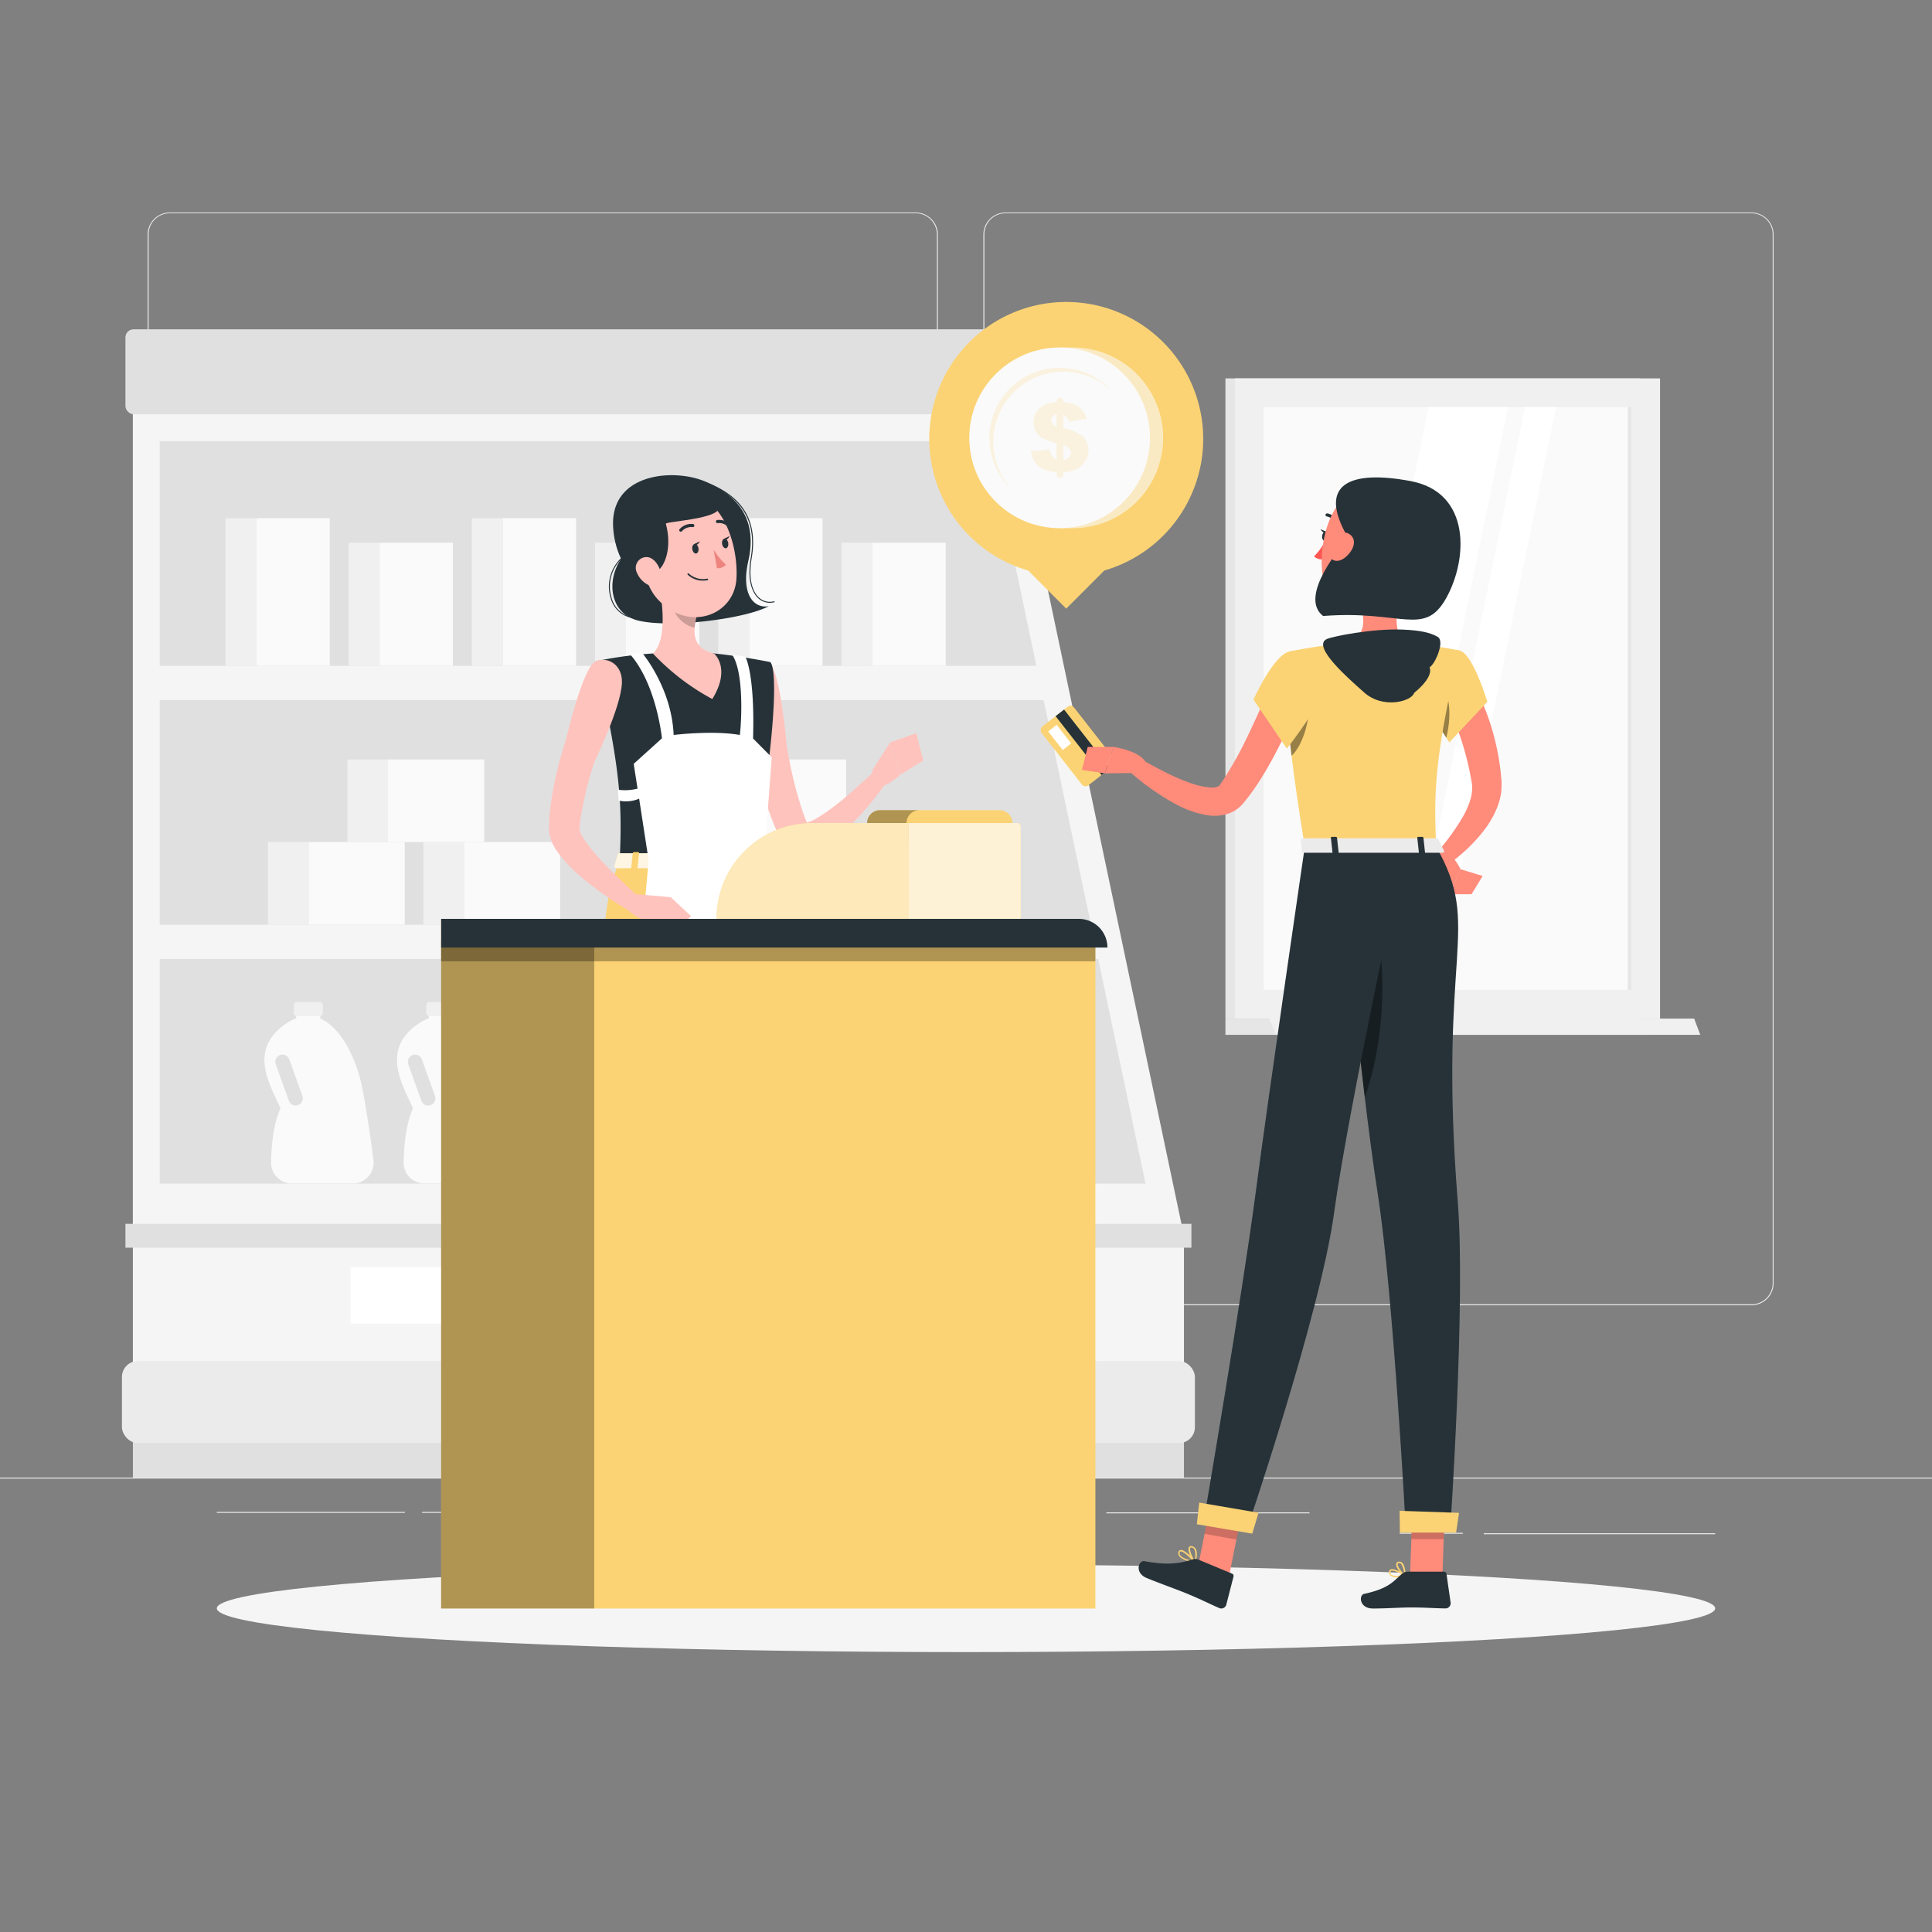 <svg xmlns="http://www.w3.org/2000/svg" viewBox="0 0 500 500"><rect x="0" y="0" width="500" height="500" fill="#808080" stroke="none"/><g id="freepik--background-complete--inject-3"><rect y="382.4" width="500" height="0.25" style="fill:#ebebeb"></rect><rect x="384" y="396.81" width="59.89" height="0.25" style="fill:#ebebeb"></rect><rect x="286.33" y="391.4" width="52.57" height="0.25" style="fill:#ebebeb"></rect><rect x="362.24" y="396.69" width="16.35" height="0.25" style="fill:#ebebeb"></rect><rect x="56.11" y="391.28" width="48.67" height="0.25" style="fill:#ebebeb"></rect><rect x="109.22" y="391.28" width="10.43" height="0.25" style="fill:#ebebeb"></rect><rect x="168.68" y="393.43" width="33.65" height="0.25" style="fill:#ebebeb"></rect><path d="M237,337.8H43.91a5.71,5.71,0,0,1-5.7-5.71V60.66A5.71,5.71,0,0,1,43.91,55H237a5.71,5.71,0,0,1,5.71,5.71V332.09A5.71,5.71,0,0,1,237,337.8ZM43.91,55.2a5.46,5.46,0,0,0-5.45,5.46V332.09a5.46,5.46,0,0,0,5.45,5.46H237a5.47,5.47,0,0,0,5.46-5.46V60.66A5.47,5.47,0,0,0,237,55.2Z" style="fill:#ebebeb"></path><path d="M453.31,337.8H260.21a5.72,5.72,0,0,1-5.71-5.71V60.66A5.72,5.72,0,0,1,260.21,55h193.1A5.71,5.71,0,0,1,459,60.66V332.09A5.71,5.71,0,0,1,453.31,337.8ZM260.21,55.2a5.47,5.47,0,0,0-5.46,5.46V332.09a5.47,5.47,0,0,0,5.46,5.46h193.1a5.47,5.47,0,0,0,5.46-5.46V60.66a5.47,5.47,0,0,0-5.46-5.46Z" style="fill:#ebebeb"></path><rect x="317.14" y="97.93" width="107.18" height="165.68" style="fill:#e6e6e6"></rect><rect x="319.62" y="97.93" width="110" height="165.68" style="fill:#f0f0f0"></rect><polygon points="424.32 263.61 317.14 263.61 317.14 267.81 426.8 267.81 424.32 263.61" style="fill:#e6e6e6"></polygon><polygon points="438.45 263.61 328.45 263.61 330.25 267.81 440.03 267.81 438.45 263.61" style="fill:#f0f0f0"></polygon><rect x="299.2" y="133.19" width="150.84" height="95.16" transform="translate(555.39 -193.85) rotate(90)" style="fill:#fafafa"></rect><polygon points="338.75 256.19 369.72 105.35 390.28 105.35 359.31 256.19 338.75 256.19" style="fill:#fff"></polygon><polygon points="363.73 256.19 394.69 105.35 402.71 105.35 371.74 256.19 363.73 256.19" style="fill:#fff"></polygon><rect x="346.31" y="180.3" width="150.84" height="0.94" transform="translate(602.5 -240.96) rotate(90)" style="fill:#e6e6e6"></rect><rect x="34.39" y="362.85" width="272.02" height="19.55" style="fill:#e0e0e0"></rect><rect x="34.39" y="319.82" width="272.02" height="43.03" style="fill:#f5f5f5"></rect><polygon points="260.88 103.74 34.38 103.74 34.38 319.82 306.41 319.82 260.88 103.74" style="fill:#f5f5f5"></polygon><rect x="90.72" y="327.92" width="159.35" height="14.66" style="fill:#fff"></rect><rect x="32.46" y="316.73" width="275.88" height="6.17" style="fill:#e0e0e0"></rect><rect x="31.56" y="352.23" width="277.68" height="21.24" rx="4.12" style="fill:#ebebeb"></rect><rect x="32.46" y="85.22" width="231.12" height="21.99" rx="2.12" style="fill:#e0e0e0"></rect><polygon points="255.97 114.16 41.33 114.16 41.33 172.3 268.22 172.3 255.97 114.16" style="fill:#e0e0e0"></polygon><polygon points="270.09 181.17 41.33 181.17 41.33 239.31 282.34 239.31 270.09 181.17" style="fill:#e0e0e0"></polygon><polygon points="284.22 248.18 41.33 248.18 41.33 306.31 296.46 306.31 284.22 248.18" style="fill:#e0e0e0"></polygon><rect x="66.35" y="134.11" width="18.98" height="38.18" style="fill:#fafafa"></rect><rect x="58.33" y="134.11" width="8.01" height="38.18" transform="translate(124.68 306.41) rotate(180)" style="fill:#f0f0f0"></rect><rect x="79.86" y="217.92" width="24.89" height="21.38" style="fill:#fafafa"></rect><rect x="69.35" y="217.92" width="10.51" height="21.38" transform="translate(149.21 457.23) rotate(180)" style="fill:#f0f0f0"></rect><rect x="120.07" y="217.92" width="24.89" height="21.38" style="fill:#fafafa"></rect><rect x="109.56" y="217.92" width="10.51" height="21.38" transform="translate(229.64 457.23) rotate(180)" style="fill:#f0f0f0"></rect><rect x="100.41" y="196.54" width="24.89" height="21.38" style="fill:#fafafa"></rect><rect x="89.9" y="196.54" width="10.51" height="21.38" transform="translate(190.31 414.47) rotate(180)" style="fill:#f0f0f0"></rect><rect x="173.52" y="217.92" width="24.89" height="21.38" style="fill:#fafafa"></rect><rect x="163.01" y="217.92" width="10.51" height="21.38" transform="translate(336.53 457.23) rotate(180)" style="fill:#f0f0f0"></rect><rect x="213.73" y="217.92" width="24.89" height="21.38" style="fill:#fafafa"></rect><rect x="203.22" y="217.92" width="10.51" height="21.38" transform="translate(416.96 457.23) rotate(180)" style="fill:#f0f0f0"></rect><rect x="194.07" y="196.54" width="24.89" height="21.38" style="fill:#fafafa"></rect><rect x="183.56" y="196.54" width="10.51" height="21.38" transform="translate(377.63 414.47) rotate(180)" style="fill:#f0f0f0"></rect><rect x="98.23" y="140.45" width="18.98" height="31.85" style="fill:#fafafa"></rect><rect x="90.22" y="140.45" width="8.01" height="31.85" transform="translate(188.45 312.74) rotate(180)" style="fill:#f0f0f0"></rect><rect x="130.12" y="134.11" width="18.98" height="38.18" style="fill:#fafafa"></rect><rect x="122.1" y="134.11" width="8.01" height="38.18" transform="translate(252.22 306.41) rotate(180)" style="fill:#f0f0f0"></rect><rect x="162" y="140.45" width="18.98" height="31.85" style="fill:#fafafa"></rect><rect x="153.99" y="140.45" width="8.01" height="31.85" transform="translate(315.99 312.74) rotate(180)" style="fill:#f0f0f0"></rect><rect x="193.89" y="134.11" width="18.98" height="38.18" style="fill:#fafafa"></rect><rect x="185.87" y="134.11" width="8.01" height="38.18" transform="translate(379.76 306.41) rotate(180)" style="fill:#f0f0f0"></rect><rect x="225.77" y="140.45" width="18.98" height="31.85" style="fill:#fafafa"></rect><rect x="217.76" y="140.45" width="8.01" height="31.85" transform="translate(443.53 312.74) rotate(180)" style="fill:#f0f0f0"></rect><path d="M96.66,300.29c-.74-5.81-2-14.5-3.18-20-1.35-5.93-5-14.3-10.59-16.69v-2.19a.74.74,0,0,0-.73-.74H77.4a.75.75,0,0,0-.74.74v2.13a13.08,13.08,0,0,0-3.07,1.68c-9.36,6.74-3.62,15.65-1,21.62-1.86,4.05-2.36,9.76-2.44,13.94a5.37,5.37,0,0,0,5.36,5.49H91.34A5.36,5.36,0,0,0,96.66,300.29ZM77.14,286a1.87,1.87,0,0,1-2.39-1.13l-3.39-9.43a1.87,1.87,0,0,1,1.12-2.39,2,2,0,0,1,.64-.12,1.88,1.88,0,0,1,1.75,1.25l3.39,9.43A1.87,1.87,0,0,1,77.14,286Z" style="fill:#fafafa"></path><rect x="76.01" y="259.32" width="7.55" height="3.67" rx="0.81" style="fill:#f0f0f0"></rect><path d="M131,300.29c-.74-5.81-1.94-14.5-3.18-20-1.34-5.93-5-14.3-10.58-16.69v-2.19a.75.75,0,0,0-.74-.74H111.7a.74.74,0,0,0-.73.74v2.13a13.13,13.13,0,0,0-3.08,1.68c-9.36,6.74-3.62,15.65-1,21.62-1.86,4.05-2.35,9.76-2.43,13.94a5.36,5.36,0,0,0,5.36,5.49h15.87A5.36,5.36,0,0,0,131,300.29ZM111.44,286a1.87,1.87,0,0,1-2.39-1.13l-3.39-9.43a1.87,1.87,0,0,1,1.13-2.39,2,2,0,0,1,.63-.12,1.89,1.89,0,0,1,1.76,1.25l3.39,9.43A1.88,1.88,0,0,1,111.44,286Z" style="fill:#fafafa"></path><rect x="110.31" y="259.32" width="7.55" height="3.67" rx="0.81" style="fill:#f0f0f0"></rect><path d="M165.27,300.29c-.74-5.81-2-14.5-3.18-20-1.35-5.93-5-14.3-10.59-16.69v-2.19a.74.74,0,0,0-.74-.74H146a.74.74,0,0,0-.74.74v2.13a12.89,12.89,0,0,0-3.07,1.68c-9.36,6.74-3.63,15.65-1.06,21.62-1.85,4.05-2.35,9.76-2.43,13.94a5.37,5.37,0,0,0,5.36,5.49H160A5.37,5.37,0,0,0,165.27,300.29ZM145.74,286a1.87,1.87,0,0,1-2.39-1.13L140,275.45a1.88,1.88,0,0,1,1.13-2.39,2,2,0,0,1,.63-.12,1.88,1.88,0,0,1,1.76,1.25l3.39,9.43A1.87,1.87,0,0,1,145.74,286Z" style="fill:#fafafa"></path><rect x="144.61" y="259.32" width="7.55" height="3.67" rx="0.81" style="fill:#f0f0f0"></rect><path d="M199.57,300.29c-.74-5.81-1.95-14.5-3.18-20-1.35-5.93-5-14.3-10.59-16.69v-2.19a.74.74,0,0,0-.73-.74h-4.76a.75.75,0,0,0-.74.74v2.13a13.08,13.08,0,0,0-3.07,1.68c-9.36,6.74-3.62,15.65-1.05,21.62-1.86,4.05-2.36,9.76-2.44,13.94a5.37,5.37,0,0,0,5.36,5.49h15.88A5.36,5.36,0,0,0,199.57,300.29ZM180.05,286a1.87,1.87,0,0,1-2.39-1.13l-3.39-9.43a1.87,1.87,0,0,1,1.12-2.39,2.07,2.07,0,0,1,.64-.12,1.88,1.88,0,0,1,1.75,1.25l3.39,9.43A1.87,1.87,0,0,1,180.05,286Z" style="fill:#fafafa"></path><rect x="178.92" y="259.32" width="7.55" height="3.67" rx="0.81" style="fill:#f0f0f0"></rect><path d="M233.87,300.29c-.74-5.81-1.94-14.5-3.18-20-1.34-5.93-5-14.3-10.58-16.69v-2.19a.74.74,0,0,0-.74-.74h-4.75a.74.74,0,0,0-.74.74v2.13a13.13,13.13,0,0,0-3.08,1.68c-9.36,6.74-3.62,15.65-1.05,21.62-1.86,4.05-2.35,9.76-2.43,13.94a5.36,5.36,0,0,0,5.36,5.49h15.87A5.36,5.36,0,0,0,233.87,300.29ZM214.35,286a1.87,1.87,0,0,1-2.39-1.13l-3.39-9.43a1.87,1.87,0,0,1,1.13-2.39,2,2,0,0,1,.63-.12,1.89,1.89,0,0,1,1.76,1.25l3.39,9.43A1.87,1.87,0,0,1,214.35,286Z" style="fill:#fafafa"></path><rect x="213.22" y="259.32" width="7.55" height="3.67" rx="0.81" style="fill:#f0f0f0"></rect><path d="M268.18,300.29c-.74-5.81-1.95-14.5-3.18-20-1.35-5.93-5-14.3-10.59-16.69v-2.19a.74.74,0,0,0-.74-.74h-4.75a.74.74,0,0,0-.74.74v2.13a12.89,12.89,0,0,0-3.07,1.68c-9.36,6.74-3.63,15.65-1.06,21.62-1.85,4.05-2.35,9.76-2.43,13.94a5.37,5.37,0,0,0,5.36,5.49h15.88A5.37,5.37,0,0,0,268.18,300.29ZM248.65,286a1.87,1.87,0,0,1-2.39-1.13l-3.39-9.43a1.88,1.88,0,0,1,1.13-2.39,2,2,0,0,1,.63-.12,1.88,1.88,0,0,1,1.76,1.25l3.39,9.43A1.87,1.87,0,0,1,248.65,286Z" style="fill:#fafafa"></path><rect x="247.52" y="259.32" width="7.55" height="3.67" rx="0.81" style="fill:#f0f0f0"></rect></g><g id="freepik--Shadow--inject-3"><ellipse id="freepik--path--inject-3" cx="250" cy="416.24" rx="193.89" ry="11.32" style="fill:#f5f5f5"></ellipse></g><g id="freepik--Coin--inject-3"><path d="M311.39,113.65a35.45,35.45,0,1,0-45.31,34l9.86,9.86,9.85-9.86A35.46,35.46,0,0,0,311.39,113.65Z" style="fill:#FBD374"></path><path d="M277.64,89.93h-3.41v46.76h3.41a23.38,23.38,0,0,0,0-46.76Z" style="fill:#fafafa;opacity:0.6"></path><circle cx="274.23" cy="113.31" r="23.38" transform="translate(0.2 227.1) rotate(-45)" style="fill:#fafafa"></circle><path d="M287.52,101a18.15,18.15,0,0,0-25.79,25.49A18.14,18.14,0,1,1,287.52,101Z" style="fill:#FBD374;opacity:0.2"></path><g style="opacity:0.2"><path d="M281.16,108.43l-4.47.7a5.11,5.11,0,0,0-.61-1.18,3.07,3.07,0,0,0-.9-.67v3.48a13,13,0,0,1,4.88,2.06,4.72,4.72,0,0,1,1.63,3.69,5,5,0,0,1-.59,2.41,5.82,5.82,0,0,1-1.49,1.83,5.92,5.92,0,0,1-1.93,1.06,9.44,9.44,0,0,1-2.5.39v.61a.87.87,0,0,1-.87.88h0a.87.87,0,0,1-.88-.88v-.61a10.74,10.74,0,0,1-2.87-.57,5.86,5.86,0,0,1-1.9-1.15,5.64,5.64,0,0,1-1.23-1.58,7.16,7.16,0,0,1-.65-2.05l4.86-.56a4.66,4.66,0,0,0,.58,1.72,3,3,0,0,0,1.21.93V114.7a22.68,22.68,0,0,1-3.45-1.17,4.58,4.58,0,0,1-2.5-4.24,4.76,4.76,0,0,1,1.49-3.57,6.79,6.79,0,0,1,4.46-1.6v-.31a.87.87,0,0,1,.88-.88h0a.87.87,0,0,1,.87.88v.31a7.34,7.34,0,0,1,4.12,1.28A5.08,5.08,0,0,1,281.16,108.43Zm-7.73-1.21a2.22,2.22,0,0,0-1.07.63,1.36,1.36,0,0,0-.3.88,1.48,1.48,0,0,0,.3.93,2.26,2.26,0,0,0,1.07.65Zm1.75,11.84a2.79,2.79,0,0,0,1.5-.75,1.69,1.69,0,0,0,.47-1.18,1.58,1.58,0,0,0-.4-1,3.63,3.63,0,0,0-1.57-.88Z" style="fill:#FBD374"></path></g></g><g id="freepik--character-1--inject-3"><path d="M193.66,145.19c2.5-10.95-2.94-17.11-11.28-20.62s-25.16-2-23.63,12.71a21.39,21.39,0,0,0,2,7.35c-3.89,5.62-3,14.23,4.53,16,8.51,2,27.9-.55,33.68-3.76C195.16,157.59,191.68,153.87,193.66,145.19Z" style="fill:#263238"></path><path d="M199.21,156a4.35,4.35,0,0,1-3-1.2c-1.18-1.11-3-3.93-1.91-10.47,1.62-9.64-2.42-16-12.37-19.56a.13.13,0,0,1-.07-.16.12.12,0,0,1,.16-.08c10.07,3.57,14.17,10.06,12.53,19.84-1.08,6.42.68,9.18,1.83,10.24a4.14,4.14,0,0,0,3.94,1,.13.13,0,0,1,.15.1.12.12,0,0,1-.09.15A5.18,5.18,0,0,1,199.21,156Z" style="fill:#263238"></path><path d="M164.07,160h0a7,7,0,0,1-6-5.11,10.12,10.12,0,0,1,2.74-10.52.12.12,0,1,1,.16.18,9.88,9.88,0,0,0-2.66,10.26,6.71,6.71,0,0,0,5.76,4.94.14.14,0,0,1,.11.14A.13.13,0,0,1,164.07,160Z" style="fill:#263238"></path><path d="M202.1,181.25c.22,2.39.51,5,.87,7.49s.72,5,1.22,7.52A102.08,102.08,0,0,0,208,210.8l.66,1.72.3.79s0,0-.08,0a1.2,1.2,0,0,0-.72-.34c-.15,0,.05.07.37,0a10.47,10.47,0,0,0,2.63-1.11,32.46,32.46,0,0,0,3-1.92c2-1.43,4-3,5.91-4.71s3.87-3.44,5.72-5.18l3.32,2.81a78.14,78.14,0,0,1-10.69,12.33A37.74,37.74,0,0,1,215,217.9a16.91,16.91,0,0,1-4.44,2.3,8.42,8.42,0,0,1-3.53.37,6.56,6.56,0,0,1-4.11-2.18,7.83,7.83,0,0,1-1.12-1.69,2.53,2.53,0,0,1-.15-.31l-.11-.24-.22-.48-.86-1.92A88.37,88.37,0,0,1,195.67,198c-.58-2.66-1.08-5.33-1.46-8s-.7-5.33-.86-8.18Z" style="fill:#ffc3bd"></path><path d="M198.78,171.36c3,.77,4.74,20.8,4.74,20.8L195.46,197s-4.87-14.8-4.12-21.19C191.88,171.18,196.5,170.78,198.78,171.36Z" style="fill:#ffc3bd"></path><path d="M225.69,199.49l4.63-7.32,2.63,8.32s-3.8,4-7.24,3Z" style="fill:#ffc3bd"></path><polygon points="237.12 189.75 238.94 196.83 232.95 200.49 230.32 192.17 237.12 189.75" style="fill:#ffc3bd"></polygon><polygon points="181.56 406.81 190.14 406.81 193.79 375.3 182.01 375.3 181.56 406.81" style="fill:#ffc3bd"></polygon><polygon points="127.68 395.23 135.99 397.38 148.75 368.46 137.25 365.21 127.68 395.23" style="fill:#ffc3bd"></polygon><path d="M137.31,396l-8.87-3.77a.68.68,0,0,0-.86.27l-4,6.59a1.37,1.37,0,0,0,.67,1.94c3.11,1.26,4.68,1.71,8.58,3.37,2.4,1,5.8,2.76,9.11,4.17s4.89-1.79,3.63-2.68c-5.62-4-5.82-6.21-7.16-8.84A2.22,2.22,0,0,0,137.31,396Z" style="fill:#263238"></path><path d="M190.44,405.81H180.8a.69.69,0,0,0-.69.59L179,414a1.38,1.38,0,0,0,1.38,1.52c3.36-.06,5-.25,9.22-.25,2.61,0,8,.27,11.6.27s3.79-3.56,2.29-3.88c-6.72-1.45-9.37-3.45-11.63-5.35A2.26,2.26,0,0,0,190.44,405.81Z" style="fill:#263238"></path><path d="M199.32,171.34s4.09,1.44-4.1,51.78H160.37c.59-14.18.61-22.92-6.17-52a104.21,104.21,0,0,1,14.79-2,111.32,111.32,0,0,1,15.83,0C191.61,169.77,199.32,171.34,199.32,171.34Z" style="fill:#263238"></path><path d="M170.56,151.33c1,5.09,2,14.42-1.57,17.81a60.33,60.33,0,0,0,15.35,11.77c4.95-8,.48-11.76.48-11.76-5.68-1.36-5.53-5.57-4.55-9.53Z" style="fill:#ffc3bd"></path><path d="M174.52,154.71l5.75,4.91a16.22,16.22,0,0,0-.49,2.81c-2.17-.32-5.15-2.7-5.38-5A7.85,7.85,0,0,1,174.52,154.71Z" style="opacity:0.2"></path><path d="M165.19,142c2,8.28,2.67,11.82,7.65,15.37,7.51,5.34,17.24,1.07,17.75-7.63.47-7.84-2.87-20.06-11.65-21.94A11.62,11.62,0,0,0,165.19,142Z" style="fill:#ffc3bd"></path><path d="M195.22,223.12s6.77,66.09,6.2,92.25c-.58,27.22-6,60.87-6,60.87H180.46s.64-32.06-.38-58.79c-1.12-29.13-10.38-94.33-10.38-94.33Z" style="fill:#FBD374"></path><polygon points="179.18 377.74 196.05 377.74 197.29 373.39 178.4 372.86 179.18 377.74" style="fill:#263238"></polygon><path d="M180.19,239.57c8.56,17.21,1.72,48.62-1.31,60.3-1.55-17.55-4.17-39-6.21-54.75C174,236.21,176.24,231.63,180.19,239.57Z" style="opacity:0.2"></path><path d="M186,223.12s-7.9,68.71-13.86,90.77c-7.07,26.19-21.54,55.1-21.54,55.1l-15-4.23s8.41-35.3,13.82-49.1c11.55-29.44,1.67-73.32,10.89-92.54Z" style="fill:#FBD374"></path><polygon points="134.73 367.04 150.29 371.35 153.09 367.37 135.84 361.62 134.73 367.04" style="fill:#263238"></polygon><path d="M179.17,142.16c.13.68.58,1.17,1,1.09s.71-.7.59-1.38-.58-1.17-1-1.09S179.05,141.48,179.17,142.16Z" style="fill:#263238"></path><path d="M186.88,140.79c.12.69.58,1.17,1,1.1s.71-.7.59-1.38-.58-1.17-1-1.09S186.76,140.11,186.88,140.79Z" style="fill:#263238"></path><path d="M187.27,139.49l1.56-.76S188.21,140.16,187.27,139.49Z" style="fill:#263238"></path><path d="M184.69,142.25a18.61,18.61,0,0,0,3.2,3.92,2.94,2.94,0,0,1-2.34.88Z" style="fill:#ed847e"></path><path d="M181.94,150.27a6.87,6.87,0,0,0,1.16-.11.2.2,0,0,0,.17-.23.21.21,0,0,0-.24-.17,5.45,5.45,0,0,1-4.77-1.33.22.22,0,0,0-.29,0,.21.21,0,0,0,0,.29A5.68,5.68,0,0,0,181.94,150.27Z" style="fill:#263238"></path><path d="M175.16,126.18c5.33,1.39,8.39,2.13,10.12,3.67,5,4.44-13.51,5-12.95,5.73,2.72,10.1-4.06,17.71-8,9.32S157.6,132.46,164,129,175.16,126.18,175.16,126.18Z" style="fill:#263238"></path><path d="M164.84,148.23a6.2,6.2,0,0,0,3.37,3.35c2,.82,3.27-.94,2.91-3-.32-1.83-1.77-4.46-3.9-4.41A2.79,2.79,0,0,0,164.84,148.23Z" style="fill:#ffc3bd"></path><path d="M176.19,137.6a.39.39,0,0,0,.3-.13,3.19,3.19,0,0,1,2.73-1.05.42.42,0,0,0,.48-.33.41.41,0,0,0-.33-.47,4,4,0,0,0-3.47,1.3.4.4,0,0,0,0,.57A.43.43,0,0,0,176.19,137.6Z" style="fill:#263238"></path><path d="M188.8,136.56a.41.41,0,0,0,.29-.69,4,4,0,0,0-3.48-1.29.41.41,0,0,0-.32.48.4.4,0,0,0,.47.32,3.26,3.26,0,0,1,2.75,1.05A.41.41,0,0,0,188.8,136.56Z" style="fill:#263238"></path><path d="M158.55,183.58c-1.73,4.52-3.39,9.27-4.85,13.94a101.12,101.12,0,0,0-3.42,14.08c-.11.59-.16,1.15-.22,1.72l-.09.85,0,.37s0,0,0,0a4.65,4.65,0,0,0,.71,1.86,33.84,33.84,0,0,0,4.11,5.39c3.21,3.58,6.91,7,10.56,10.38l-2.52,3.53A84,84,0,0,1,150,226.6a34.8,34.8,0,0,1-5.73-6.16,11.57,11.57,0,0,1-2.17-5.12,6.05,6.05,0,0,1,0-1c0-.21,0-.22,0-.33l0-.26,0-1c0-.7.07-1.39.15-2.06a86.73,86.73,0,0,1,3.12-15.6,135.35,135.35,0,0,1,5.08-14.8Z" style="fill:#ffc3bd"></path><path d="M154.23,171.09c-3.41,1.4-7.69,20.11-7.69,20.11l7.27,6s6.84-13.95,7.14-20.38C161.18,172,157.26,169.86,154.23,171.09Z" style="fill:#ffc3bd"></path><path d="M141.22,398.7a1.15,1.15,0,0,0,.62-.81.68.68,0,0,0-.15-.68c-.74-.81-3.8-.28-4.14-.22a.23.23,0,0,0-.17.16.24.24,0,0,0,.08.21c.92.67,2.62,1.75,3.65,1.39Zm-3.12-1.38c1.23-.18,2.9-.26,3.29.16a.31.31,0,0,1,.06.31.77.77,0,0,1-.48.58C140.42,398.57,139.36,398.17,138.1,397.32Z" style="fill:#FBD374"></path><path d="M139,396.94c.89-.43,1.8-1.1,1.93-1.71a.7.7,0,0,0-.41-.79,1.09,1.09,0,0,0-.9-.09c-1.17.4-2.15,2.67-2.19,2.76a.22.22,0,0,0,0,.21.24.24,0,0,0,.19.08A4.82,4.82,0,0,0,139,396.94Zm.63-2.15.12-.05a.67.67,0,0,1,.57.05c.23.13.23.26.21.36-.12.59-1.56,1.48-2.56,1.76A5.12,5.12,0,0,1,139.6,394.79Z" style="fill:#FBD374"></path><path d="M193.66,407.31a3.26,3.26,0,0,0,2.08-.52,1.13,1.13,0,0,0,.36-1,.64.64,0,0,0-.34-.54c-1-.58-4.47,1.17-4.86,1.37a.22.22,0,0,0-.11.21.23.23,0,0,0,.17.17A14.93,14.93,0,0,0,193.66,407.31Zm1.53-1.77a.79.79,0,0,1,.37.07.26.26,0,0,1,.14.22.73.73,0,0,1-.23.65c-.53.47-1.94.55-3.84.24A10.92,10.92,0,0,1,195.19,405.54Z" style="fill:#FBD374"></path><path d="M191,407a.13.13,0,0,0,.08,0c1-.46,3-2.31,2.89-3.28,0-.23-.2-.52-.77-.57a1.44,1.44,0,0,0-1.12.35c-1.08.9-1.28,3.2-1.29,3.3a.21.21,0,0,0,.09.18A.16.16,0,0,0,191,407Zm2-3.48h.12c.37,0,.4.19.41.23.09.59-1.28,2-2.32,2.67a4.68,4.68,0,0,1,1.09-2.64A1,1,0,0,1,193,403.53Z" style="fill:#FBD374"></path><path d="M159.85,221.08,159,224.2c-.12.24.17.49.57.49h35.86c.31,0,.57-.16.59-.36l.32-3.11c0-.22-.25-.4-.6-.4H160.42A.63.63,0,0,0,159.85,221.08Z" style="fill:#FBD374"></path><path d="M159.85,221.08,159,224.2c-.12.24.17.49.57.49h35.86c.31,0,.57-.16.59-.36l.32-3.11c0-.22-.25-.4-.6-.4H160.42A.63.63,0,0,0,159.85,221.08Z" style="fill:#fff;opacity:0.8"></path><path d="M164.59,225h-.94c-.19,0-.33-.09-.32-.21l.44-4.05c0-.12.18-.22.37-.22h.94c.19,0,.33.1.32.22l-.44,4.05C164.94,224.93,164.78,225,164.59,225Z" style="fill:#FBD374"></path><path d="M192.73,225h-.94c-.19,0-.33-.09-.32-.21l.44-4.05c0-.12.18-.22.37-.22h.95c.18,0,.33.1.31.22l-.44,4.05C193.09,224.93,192.92,225,192.73,225Z" style="fill:#FBD374"></path><path d="M178.66,225h-.94c-.19,0-.33-.09-.32-.21l.44-4.05c0-.12.18-.22.37-.22h.94c.19,0,.34.1.32.22l-.44,4.05C179,224.93,178.85,225,178.66,225Z" style="fill:#FBD374"></path><path d="M162.28,282.79l42.55.7-7.11-60.37,2-27.13-4.83-4.87c.5-17-2-21.16-2-21.16l-3.42-.54c3,4.41,2.5,16.62,2,20.79-7.06-1.25-17.13,0-17.13,0-.52-12.34-8.24-21.35-8.24-21.35l-3,.51c6.84,7.84,8.21,21.7,8.21,21.7L164,197.68l1,6.41a12.82,12.82,0,0,1-5.09.28l.2,2.81a8.76,8.76,0,0,0,5.3-.48l2.47,16.05Z" style="fill:#fff"></path><path d="M164.34,231.4l9.24.79-6.17,6.16s-5.29-1.53-6-5Z" style="fill:#ffc3bd"></path><polygon points="178.86 237.1 173.41 241.99 166.1 237.87 173.58 232.19 178.86 237.1" style="fill:#ffc3bd"></polygon><path d="M179.57,140.85l1.56-.76S180.51,141.52,179.57,140.85Z" style="fill:#263238"></path><path d="M114.16,237.8H276.22a7.27,7.27,0,0,1,7.27,7.27V416.28a0,0,0,0,1,0,0H114.16a0,0,0,0,1,0,0V237.8a0,0,0,0,1,0,0Z" style="fill:#FBD374"></path><rect x="114.16" y="237.8" width="39.62" height="178.48" style="opacity:0.3"></rect><rect x="114.16" y="243.29" width="169.33" height="5.49" style="opacity:0.3"></rect><path d="M279.18,237.8h-165v7.42H286.6A7.42,7.42,0,0,0,279.18,237.8Z" style="fill:#263238"></path><path d="M235.15,213H210.21a24.79,24.79,0,0,0-24.79,24.8h49.73Z" style="fill:#FBD374"></path><path d="M235.15,213H210.21a24.79,24.79,0,0,0-24.79,24.8h49.73Z" style="fill:#fff;opacity:0.5"></path><path d="M235.15,213h28.06a.94.94,0,0,1,.94.94V237.8a0,0,0,0,1,0,0h-29a0,0,0,0,1,0,0V213A0,0,0,0,1,235.15,213Z" style="fill:#FBD374"></path><path d="M235.15,213h28.06a.94.94,0,0,1,.94.94V237.8a0,0,0,0,1,0,0h-29a0,0,0,0,1,0,0V213A0,0,0,0,1,235.15,213Z" style="fill:#fff;opacity:0.7"></path><path d="M227.74,209.67h31A3.33,3.33,0,0,1,262,213H224.41A3.33,3.33,0,0,1,227.74,209.67Z" style="fill:#FBD374"></path><path d="M227.74,209.67a3.33,3.33,0,0,0-3.33,3.33h10.2a3.33,3.33,0,0,1,3.34-3.33Z" style="opacity:0.3"></path></g><g id="freepik--character-2--inject-3"><rect x="269.32" y="187.75" width="19.33" height="10.67" rx="1.19" transform="translate(298.65 531.79) rotate(-128.01)" style="fill:#FBD374"></rect><rect x="270.57" y="190.72" width="19.33" height="2.78" transform="translate(301.44 531.2) rotate(-128.01)" style="fill:#263238"></rect><rect x="271.2" y="189.47" width="6.11" height="2.78" transform="translate(292.75 524.47) rotate(-128.01)" style="fill:#fff"></rect><path d="M380.8,176.62c.25.38.38.58.54.85l.45.74c.29.5.54,1,.8,1.49.5,1,1,2,1.4,3a55.2,55.2,0,0,1,2.16,6.09,63,63,0,0,1,2.37,12.54l.08.79a3,3,0,0,1,0,.48l0,.53a14,14,0,0,1-.12,2.08,16.6,16.6,0,0,1-1,3.73,25.25,25.25,0,0,1-3.46,6,42.45,42.45,0,0,1-9.31,8.81L372,220.48a57.35,57.35,0,0,0,6.64-9.19,21,21,0,0,0,2-4.72,9.53,9.53,0,0,0,.33-2.14,4.69,4.69,0,0,0,0-.93l0-.21a1.3,1.3,0,0,0,0-.28l-.12-.7a79.26,79.26,0,0,0-2.72-11c-.58-1.79-1.29-3.52-2-5.21-.36-.85-.75-1.68-1.15-2.48l-.63-1.18-.3-.55-.26-.44Z" style="fill:#ff8b7b"></path><path d="M371.46,223.77l3.63,7.65L378,225s-2.55-5.6-6-5.08Z" style="fill:#ff8b7b"></path><polygon points="380.83 231.42 383.71 226.7 377.96 224.95 375.09 231.42 380.83 231.42" style="fill:#ff8b7b"></polygon><path d="M361.4,408.22a10.09,10.09,0,0,0,2.21-.3.2.2,0,0,0,.07-.36c-.29-.19-2.83-1.83-3.81-1.39a.66.66,0,0,0-.39.56,1.1,1.1,0,0,0,.33,1A2.35,2.35,0,0,0,361.4,408.22Zm1.65-.59c-1.46.3-2.55.25-3-.14a.77.77,0,0,1-.2-.71.27.27,0,0,1,.17-.25C360.55,406.29,362,407,363.05,407.63Z" style="fill:#FBD374"></path><path d="M363.57,407.92l.1,0a.22.22,0,0,0,.1-.18c0-.1,0-2.51-.93-3.32a1,1,0,0,0-.83-.26.68.68,0,0,0-.67.55c-.19.95,1.33,2.75,2.13,3.21Zm-1.43-3.39a.61.61,0,0,1,.44.17,4.53,4.53,0,0,1,.78,2.64c-.8-.64-1.75-2-1.63-2.57,0-.09.07-.21.32-.24Z" style="fill:#FBD374"></path><path d="M309.26,404.52a.19.19,0,0,0,.17-.1.2.2,0,0,0,0-.23c-.26-.32-2.59-3.06-3.79-3.06h-.07a.66.66,0,0,0-.52.36,1.14,1.14,0,0,0,0,1c.53,1.1,2.88,1.72,4.23,2Zm-3.63-3c.66,0,2.1,1.36,3.09,2.47-1.83-.43-3.07-1-3.37-1.65a.73.73,0,0,1,0-.67.25.25,0,0,1,.21-.15Z" style="fill:#FBD374"></path><path d="M309.26,404.52h0a.2.2,0,0,0,.15-.13c0-.09.71-2.25.08-3.46a1.46,1.46,0,0,0-.88-.74c-.53-.16-.79,0-.91.23-.5.82.63,3.24,1.38,4A.19.19,0,0,0,309.26,404.52Zm-1-4a.85.85,0,0,1,.24,0,1.05,1.05,0,0,1,.65.54,4.6,4.6,0,0,1,0,2.8c-.7-1-1.39-2.79-1.09-3.28A.21.21,0,0,1,308.29,400.52Z" style="fill:#FBD374"></path><path d="M363,147.33c-1,5-3.17,15.81.31,19.13,0,0-1.36,5-10.59,5-10.16,0-4.86-5-4.86-5,5.55-1.32,5.4-5.44,4.44-9.3Z" style="fill:#ff8b7b"></path><path d="M346,135.61a.58.58,0,0,0,.18,0,.4.4,0,0,0,.18-.54,4,4,0,0,0-2.88-2.2.41.41,0,0,0-.44.35.4.4,0,0,0,.35.44h0a3.16,3.16,0,0,1,2.26,1.77A.39.39,0,0,0,346,135.61Z" style="fill:#263238"></path><path d="M343,140a18.26,18.26,0,0,1-2.92,4,2.91,2.91,0,0,0,2.33.74Z" style="fill:#ff5652"></path><path d="M343.76,138.87c-.09.67-.51,1.17-.95,1.12s-.72-.64-.64-1.31.51-1.17.94-1.12S343.84,138.2,343.76,138.87Z" style="fill:#263238"></path><path d="M343.3,137.62l-1.55-.66S342.42,138.32,343.3,137.62Z" style="fill:#263238"></path><polygon points="318.13 407.66 309.97 405.78 313.8 386.75 321.96 388.64 318.13 407.66" style="fill:#ff8b7b"></polygon><polygon points="373.31 407.72 364.93 407.72 365.59 388.33 373.97 388.33 373.31 407.72" style="fill:#ff8b7b"></polygon><path d="M364.27,406.75h9.41a.67.67,0,0,1,.67.58l1.07,7.44a1.34,1.34,0,0,1-1.34,1.49c-3.28-.05-4.86-.25-9-.25-2.55,0-6.27.27-9.78.27s-3.71-3.48-2.24-3.79c6.56-1.42,7.6-3.36,9.81-5.22A2.17,2.17,0,0,1,364.27,406.75Z" style="fill:#263238"></path><path d="M310.14,403.63l8.69,3.61a.66.66,0,0,1,.4.78l-1.87,7.29a1.34,1.34,0,0,1-1.81.86c-3-1.31-4.39-2.09-8.21-3.68-2.36-1-7.32-2.75-10.57-4.1s-2.09-4.63-.61-4.36c6.6,1.22,9.73.41,12.49-.46A2.18,2.18,0,0,1,310.14,403.63Z" style="fill:#263238"></path><polygon points="313.8 386.76 311.75 396.95 319.99 398.45 321.96 388.64 313.8 386.76" style="opacity:0.2"></polygon><polygon points="373.97 388.33 365.59 388.33 365.25 398.33 373.63 398.33 373.97 388.33" style="opacity:0.2"></polygon><path d="M377.73,168.36c3.48.77,7.19,13.28,7.19,13.28l-9.83,10.47s-8.17-11.76-6.5-16.09C370.32,171.52,373.62,167.46,377.73,168.36Z" style="fill:#FBD374"></path><path d="M372.21,176.33c-1.76-1.61-2.95-1.13-3.76.15-.8,3.72,3.94,11.51,5.85,14.46C375.18,187.42,376.19,180,372.21,176.33Z" style="opacity:0.4"></path><path d="M333.68,168.61s-4,1.4,4,50.55h34c-.57-13.84-.59-22.38,6-50.8a100.28,100.28,0,0,0-14.45-1.9,107.55,107.55,0,0,0-15.45,0C341.2,167.07,333.68,168.61,333.68,168.61Z" style="fill:#FBD374"></path><path d="M343.29,165.42c1.34-.69,11.91-2.81,19.79-2.48,4.5.19,7.08.77,9,1.88s-.67,7.1-2.1,7.86c.86,2.24-2.22,5.21-4,6.63-.54,2.15-8,4.32-12.95-.11C349.23,175.8,339.46,167.38,343.29,165.42Z" style="fill:#263238"></path><path d="M333.37,187.47c.22,2.39.51,5.08.89,8.12,2.79-2.51,5.07-9.65,4.23-13.81A24.59,24.59,0,0,0,333.37,187.47Z" style="opacity:0.4"></path><path d="M337,180a147.79,147.79,0,0,1-6.3,13.78c-1.15,2.26-2.38,4.49-3.72,6.69a58,58,0,0,1-4.5,6.52l-.65.8-.16.2-.28.3a6.37,6.37,0,0,1-.59.57,8.66,8.66,0,0,1-2.78,1.67,11.51,11.51,0,0,1-5.37.48,25.77,25.77,0,0,1-8.06-2.73A62.21,62.21,0,0,1,292,199.38l2.58-3.37c2,1.2,4.17,2.4,6.29,3.47a54.08,54.08,0,0,0,6.41,2.87,21.06,21.06,0,0,0,6.09,1.47,4.07,4.07,0,0,0,1.92-.31.91.91,0,0,0,.34-.28l.69-1A96.25,96.25,0,0,0,323.13,190c2.07-4.32,4.05-8.81,5.93-13.19Z" style="fill:#ff8b7b"></path><path d="M333.68,168.61c-4.17,1-9.29,12.44-9.29,12.44l8.64,12.7s11.5-14.49,10.14-18.91C341.74,170.23,338.73,167.37,333.68,168.61Z" style="fill:#FBD374"></path><path d="M293.85,200.05l-7.94.09,2.27-6.84s6.22.85,8.19,3.72Z" style="fill:#ff8b7b"></path><polygon points="279.99 199.26 281.51 193.3 288.18 193.3 285.91 200.14 279.99 199.26" style="fill:#ff8b7b"></polygon><path d="M366.59,139.36c-1.53,8.17-2,11.67-6.68,15.38-7,5.58-16.75,1.92-17.7-6.54-.85-7.62,1.79-19.7,10.25-22A11.34,11.34,0,0,1,366.59,139.36Z" style="fill:#ff8b7b"></path><path d="M348.88,139.17c-1.61,2.05-13,15.16-6.46,20.25,20.37-1.59,26.18,5.47,31.83-4.59s6.52-27.39-9.2-30.33S340.71,125.22,348.88,139.17Z" style="fill:#263238"></path><path d="M345.75,138.8a6.19,6.19,0,0,0-1.68,4.32c.05,2.13,2.05,2.54,3.7,1.41,1.49-1,3.25-3.34,2.41-5.22A2.63,2.63,0,0,0,345.75,138.8Z" style="fill:#ff8b7b"></path><path d="M346.66,219.16s4.86,57.49,9.91,89.89c4.07,26.17,7.28,87.34,7.28,87.34h11.43s4.06-59.34,2-85.22c-5.23-65.5,6.44-70.84-5.57-92Z" style="fill:#263238"></path><path d="M356.16,238.35a44.87,44.87,0,0,0-6.31,14.82c1,9.7,2.11,20.43,3.35,30.75C356.38,275.32,359.86,257.9,356.16,238.35Z" style="opacity:0.4"></path><path d="M337.68,219.16s-9.44,64.5-12.76,89.84c-3.45,26.35-13.53,85.42-13.53,85.42l11.19,1.72s19.09-56.12,22.64-82c3.87-28.2,18.46-95,18.46-95Z" style="fill:#263238"></path><polygon points="309.74 394.47 324.08 396.91 325.71 391.5 310.36 388.87 309.74 394.47" style="fill:#FBD374"></polygon><polygon points="362.29 396.62 376.84 396.62 377.6 391.52 362.21 391 362.29 396.62" style="fill:#FBD374"></polygon><path d="M372.21,217.16l1.53,3.05c.12.24-.16.48-.55.48H337.51c-.31,0-.56-.15-.58-.35l-.31-3c0-.21.25-.39.58-.39h34.45A.63.63,0,0,1,372.21,217.16Z" style="fill:#ebebeb"></path><path d="M367.58,221h.92c.19,0,.33-.1.31-.21l-.43-4c0-.12-.17-.21-.36-.21h-.92c-.18,0-.32.09-.31.21l.43,4C367.24,220.92,367.4,221,367.58,221Z" style="fill:#263238"></path><path d="M345.22,221h.92c.18,0,.32-.1.31-.21l-.43-4c0-.12-.18-.21-.36-.21h-.92c-.19,0-.33.09-.31.21l.43,4C344.87,220.92,345,221,345.22,221Z" style="fill:#263238"></path></g></svg>